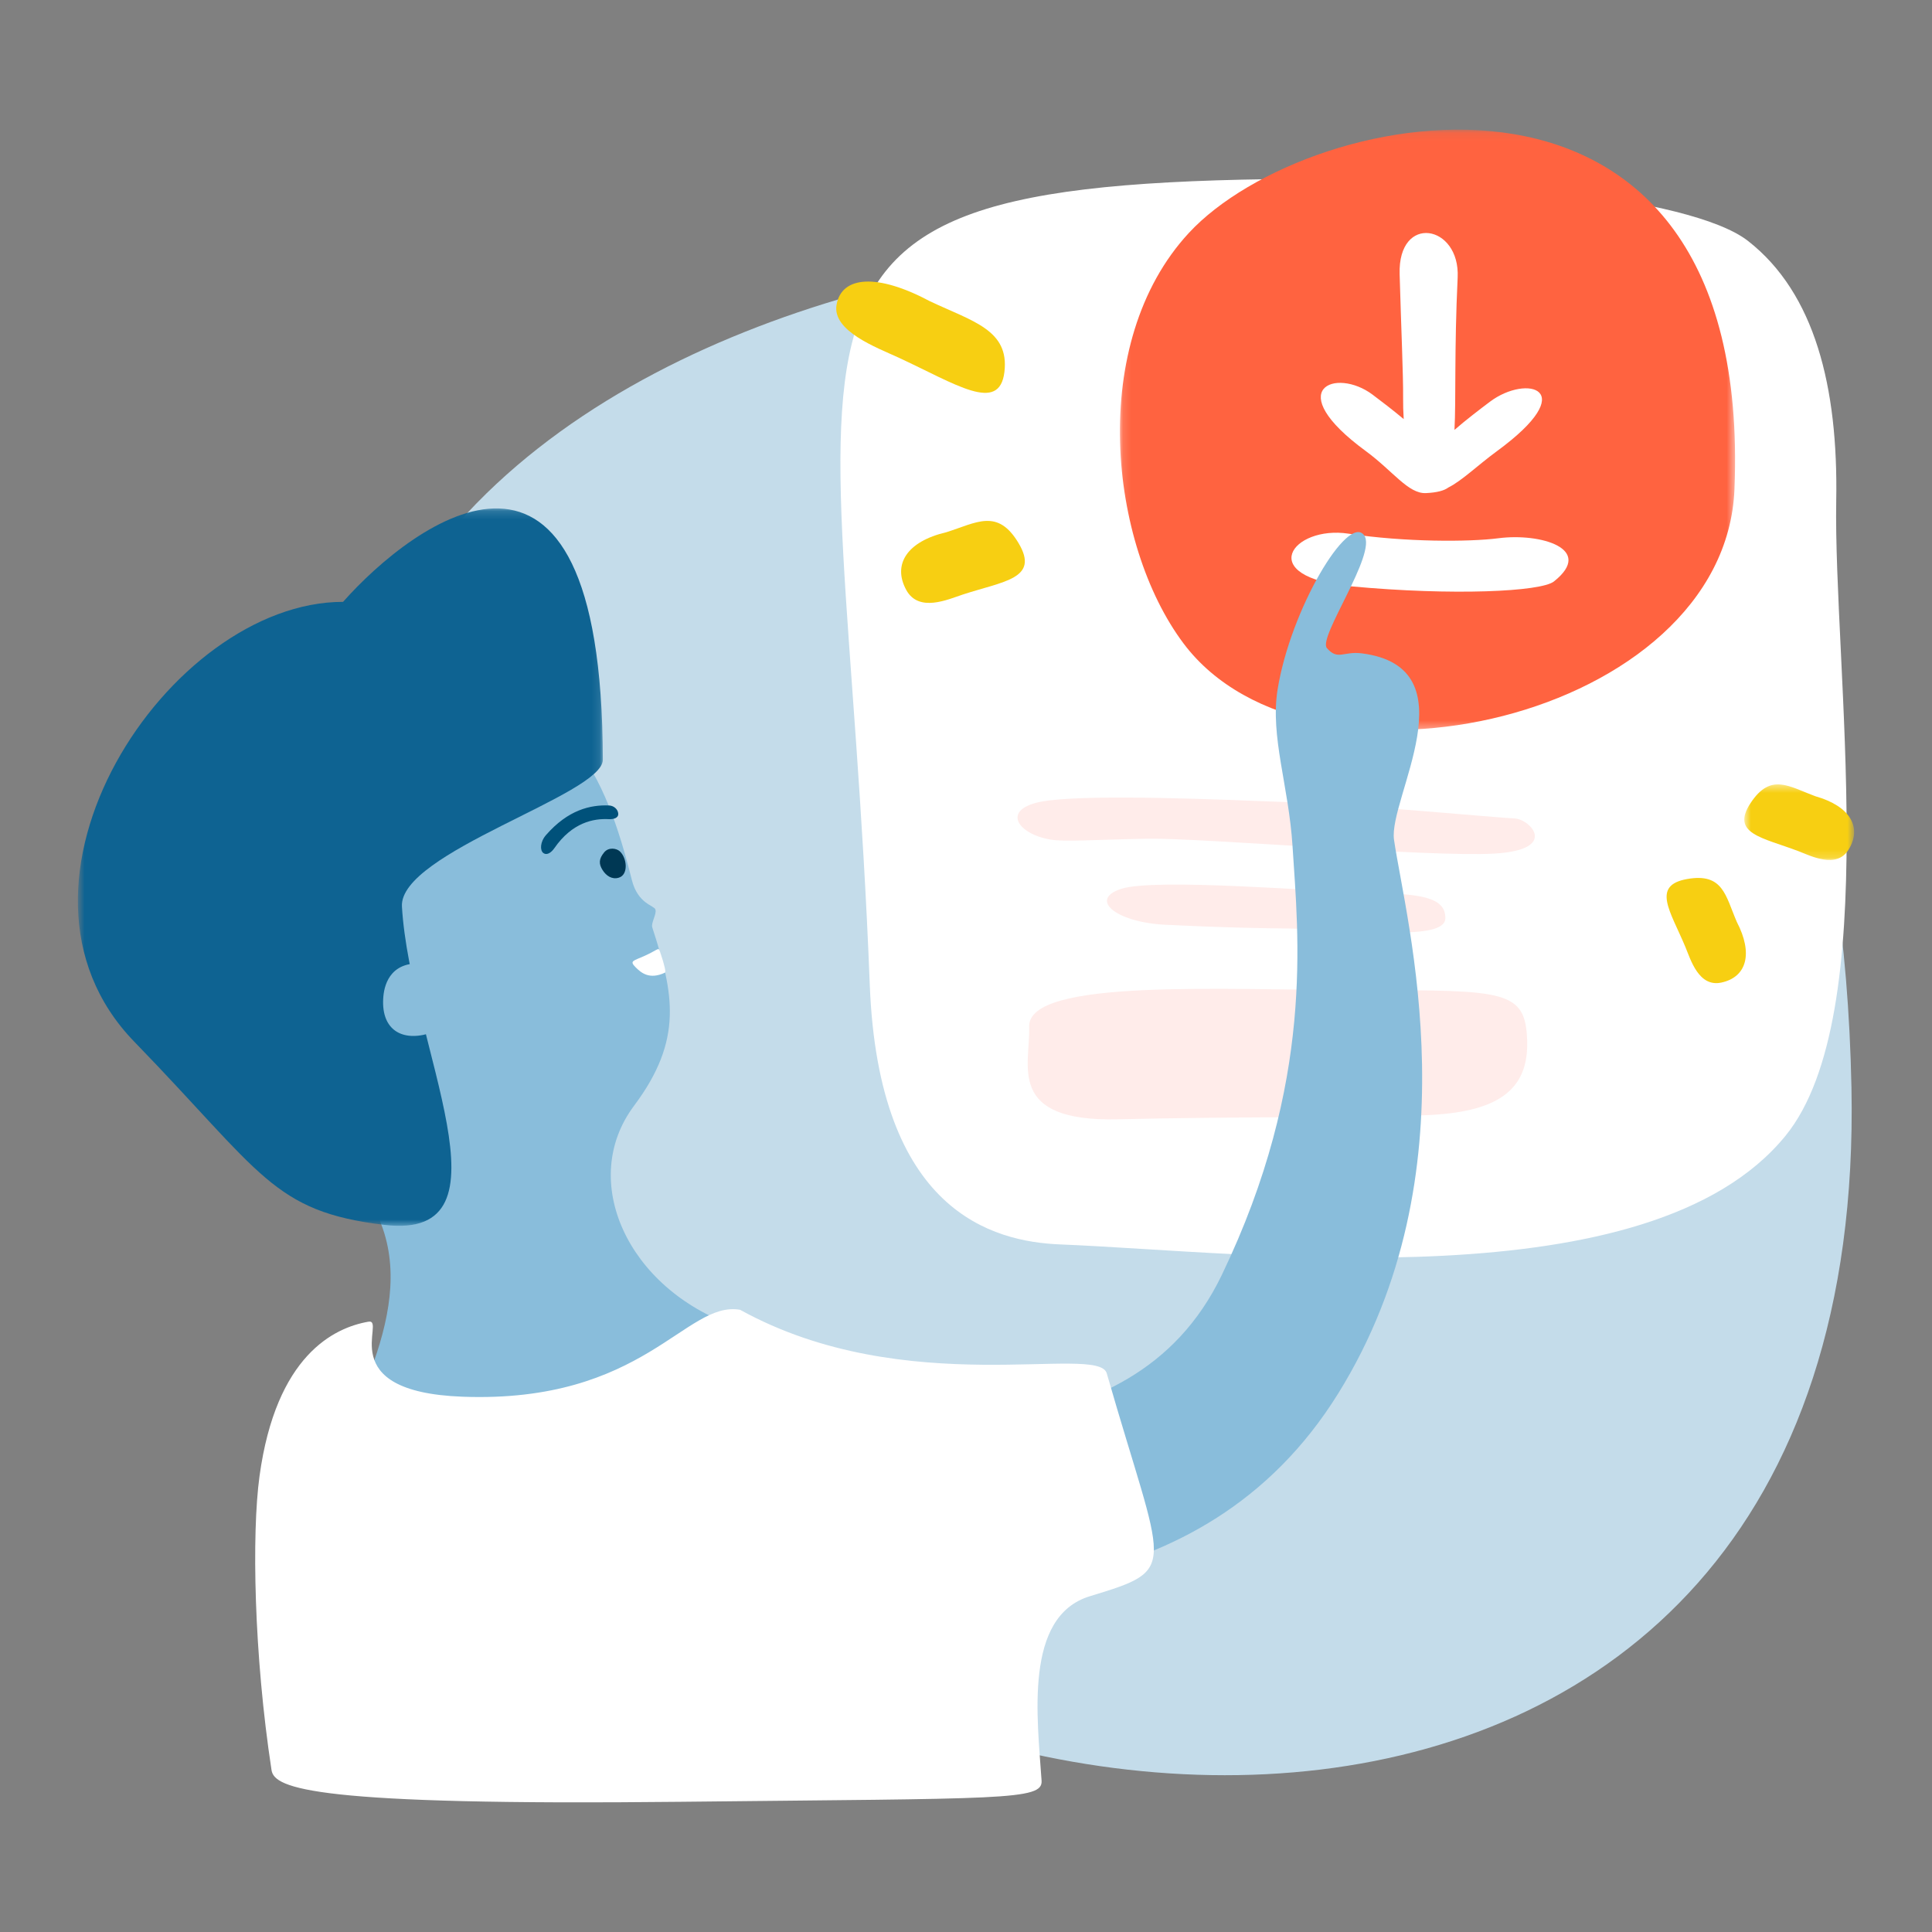 <svg width="240" height="240" viewBox="0 0 240 240" fill="none" xmlns="http://www.w3.org/2000/svg">
<rect x="0" y="0" width="240" height="240" fill="#808080" stroke="none"/>
<path fill-rule="evenodd" clip-rule="evenodd" d="M164.726 32.442C192.072 37.865 228.483 60.063 229.995 135.1C232.232 246.102 105.475 234.562 69.403 181.458C-17.012 54.24 117.161 23.008 164.726 32.442Z" fill="#C4DCEA"/>
<path fill-rule="evenodd" clip-rule="evenodd" d="M228.103 62.175C227.74 82.645 234.016 126.062 221.818 141.072C204.902 161.887 155.354 155.543 131.707 154.587C123.3 154.248 109.137 150.503 108.047 122.339C104.585 32.78 87.871 21.514 172.336 22.235C180.227 22.302 209.724 24.122 217.158 29.941C225.448 36.43 228.352 48.077 228.103 62.175Z" fill="white"/>
<mask id="mask0_905_3241" style="mask-type:luminance" maskUnits="userSpaceOnUse" x="139" y="16" width="77" height="75">
<path fill-rule="evenodd" clip-rule="evenodd" d="M139.12 16.104H215.538V90.669H139.12V16.104Z" fill="white"/>
</mask>
<g mask="url(#mask0_905_3241)">
<path fill-rule="evenodd" clip-rule="evenodd" d="M147.691 28.929C135.043 42.582 137.753 67.572 147.022 79.929C162.761 100.913 214.302 89.359 215.462 60.767C217.854 1.74 162.63 12.803 147.691 28.929Z" fill="#FF6340"/>
</g>
<path fill-rule="evenodd" clip-rule="evenodd" d="M185.101 49.892C183.942 50.762 182.047 52.208 180.679 53.405C180.882 49.714 180.648 43.453 181.076 34.471C181.389 27.889 173.652 26.509 173.867 34.053C174.064 40.971 174.322 46.52 174.299 49.389C174.292 50.258 174.315 51.166 174.374 52.062C173.082 50.976 171.515 49.781 170.504 49.023C165.938 45.599 159.093 48.285 169.663 56.034C173.031 58.503 174.936 61.355 177.133 61.255C178.533 61.191 179.413 60.939 179.919 60.56C181.618 59.709 183.514 57.834 185.969 56.034C196.54 48.285 189.668 46.467 185.101 49.892Z" fill="white"/>
<path fill-rule="evenodd" clip-rule="evenodd" d="M193.037 72.229C191.43 73.506 180.475 74.012 167.895 72.842C155.715 71.709 160.547 65.232 167.511 66.293C174.474 67.354 182.524 67.333 186.138 66.863C191.391 66.181 198.122 68.189 193.037 72.229Z" fill="white"/>
<path fill-rule="evenodd" clip-rule="evenodd" d="M145.496 114.905C138.892 114.788 135.058 111.787 139.28 110.415C143.503 109.043 163.746 110.756 169.961 110.895C176.177 111.032 179.595 111.344 179.545 114.074C179.493 117.011 168.364 115.415 159.828 115.339C152.152 115.273 145.496 114.905 145.496 114.905Z" fill="#FFECEA"/>
<path fill-rule="evenodd" clip-rule="evenodd" d="M127.846 127.561C128.008 132.299 124.93 139.38 138.886 139.043C153.473 138.69 168.047 138.874 177.003 138.537C185.96 138.199 189.917 135.497 189.709 129.25C189.501 123.003 187.002 123.003 169.505 123.003C152.008 123.003 127.638 121.483 127.846 127.561Z" fill="#FFECEA"/>
<path fill-rule="evenodd" clip-rule="evenodd" d="M130.49 104.294C126.161 103.565 124.098 100.196 130.293 99.436C136.489 98.678 150.95 99.293 160.264 99.654C169.578 100.015 186.176 101.602 188.123 101.667C190.068 101.732 193.766 105.574 185.61 106.037C177.455 106.5 149.338 104.073 142.55 104.19C135.761 104.306 132.311 104.6 130.49 104.294Z" fill="#FFECEA"/>
<path fill-rule="evenodd" clip-rule="evenodd" d="M160.563 105.12C160.095 97.644 157.768 91.498 158.708 85.653C160.309 75.708 167.459 63.748 169.459 66.497C171.094 68.747 163.692 79.188 164.829 80.505C166.189 82.082 166.888 80.871 169.152 81.16C182.909 82.908 172.435 99.259 173.169 104.316C174.644 114.477 183.288 145.651 166.235 173.105C149.183 200.56 117.407 197.816 100.528 197.692C95.665 197.656 84.56 187.993 97.096 181.495C109.882 174.867 140.175 182.499 151.77 158.395C163.365 134.29 161.256 116.211 160.563 105.12Z" fill="#89BDDB"/>
<path fill-rule="evenodd" clip-rule="evenodd" d="M117.542 66.12C112.677 67.257 110.852 70.112 112.574 73.279C114.131 76.142 117.79 74.449 119.62 73.85C124.673 72.198 129.155 71.898 126.542 67.49C123.928 63.083 121.291 64.946 117.542 66.12Z" fill="#F7CF12"/>
<path fill-rule="evenodd" clip-rule="evenodd" d="M115.542 37.433C109.007 33.942 104.55 34.249 103.92 37.863C103.351 41.129 108.96 43.195 111.56 44.395C118.738 47.707 124.146 51.421 124.773 46.204C125.401 40.988 120.827 39.925 115.542 37.433Z" fill="#F7CF12"/>
<mask id="mask1_905_3241" style="mask-type:luminance" maskUnits="userSpaceOnUse" x="216" y="97" width="15" height="10">
<path fill-rule="evenodd" clip-rule="evenodd" d="M216.682 97.441H230.326V106.831H216.682V97.441Z" fill="white"/>
</mask>
<g mask="url(#mask1_905_3241)">
<path fill-rule="evenodd" clip-rule="evenodd" d="M225.537 98.92C229.821 100.139 231.329 102.759 229.662 105.508C228.155 107.993 224.967 106.328 223.362 105.718C218.929 104.033 214.949 103.575 217.462 99.759C219.974 95.944 222.245 97.715 225.537 98.92Z" fill="#F7CF12"/>
</g>
<path fill-rule="evenodd" clip-rule="evenodd" d="M215.747 114.511C217.819 118.477 216.967 121.382 213.839 122.057C211.011 122.667 210.016 119.195 209.351 117.603C207.514 113.208 205.104 109.988 209.584 109.195C214.063 108.401 214.35 111.279 215.747 114.511Z" fill="#F7CF12"/>
<path fill-rule="evenodd" clip-rule="evenodd" d="M78.766 137.358C84.918 129.145 83.685 123.401 81.026 115.2C80.849 114.653 81.604 113.543 81.416 112.973C81.253 112.478 79.236 112.279 78.495 109.329C75.141 95.963 70.316 85.388 55.819 87.79C34.075 91.397 28.913 108.391 31.401 123.587C33.89 138.784 43.604 143.844 46.913 151.023C52.193 162.476 43.21 175.796 38.278 187.774C32.001 203.014 69.763 196.568 79.797 187.185C89.831 177.803 100.402 167.93 91.243 164.731C77.936 160.081 71.818 146.63 78.766 137.358Z" fill="#89BDDB"/>
<path fill-rule="evenodd" clip-rule="evenodd" d="M74.864 108.099C74.345 107.293 74.405 106.671 75.048 105.888C75.611 105.201 76.58 105.384 76.981 105.743C77.887 106.556 78.11 108.673 76.851 109.036C75.997 109.282 75.297 108.773 74.864 108.099Z" fill="#003854"/>
<path fill-rule="evenodd" clip-rule="evenodd" d="M67.829 103.731C70.563 100.601 73.345 99.961 75.654 100.057C76.257 100.081 76.771 100.538 76.8 101.084C76.829 101.632 76.204 101.788 75.602 101.757C73.778 101.664 71.102 102.13 68.858 105.371C68.547 105.818 67.988 106.321 67.497 105.965C67.063 105.651 67.081 104.587 67.829 103.731Z" fill="#00517A"/>
<path fill-rule="evenodd" clip-rule="evenodd" d="M82.611 120.823C82.735 120.765 82.556 119.921 82.074 118.475C81.754 117.514 82.016 117.872 80.005 118.772C78.675 119.368 78.163 119.358 78.947 120.147C79.619 120.823 80.657 121.745 82.611 120.823Z" fill="white"/>
<path fill-rule="evenodd" clip-rule="evenodd" d="M32.238 183.372C34.297 168.349 41.515 164.923 45.77 164.186C48.115 163.781 41.089 172.895 57.457 173.505C80.037 174.346 85.15 161.534 91.933 162.705C112.592 174.115 136.415 166.873 137.484 170.596C144.584 195.332 146.691 194.842 135.376 198.293C127.153 200.801 128.88 213.522 129.389 221.204C129.552 223.662 124.725 223.391 84.532 223.825C39.105 224.317 34.083 222.198 33.731 219.893C31.533 205.516 31.262 190.5 32.238 183.372Z" fill="white"/>
<mask id="mask2_905_3241" style="mask-type:luminance" maskUnits="userSpaceOnUse" x="9" y="63" width="66" height="90">
<path fill-rule="evenodd" clip-rule="evenodd" d="M9.674 63.157H74.886V152.276H9.674V63.157Z" fill="white"/>
</mask>
<g mask="url(#mask2_905_3241)">
<path fill-rule="evenodd" clip-rule="evenodd" d="M42.616 74.764C51.327 64.937 74.807 47.115 74.886 94.38C74.894 98.715 49.529 105.9 49.93 112.625C50.958 129.878 64.503 154.165 47.746 152.159C33.879 150.5 32.574 145.791 16.667 129.388C-2.27 109.859 20.928 74.764 42.616 74.764Z" fill="#0E6392"/>
</g>
<path fill-rule="evenodd" clip-rule="evenodd" d="M52.997 119.748C48.643 119.177 47.777 122.139 47.626 123.747C47.258 127.687 49.669 129.419 53.216 128.404C55.437 127.769 55.165 120.031 52.997 119.748Z" fill="#89BDDB"/>
</svg>

